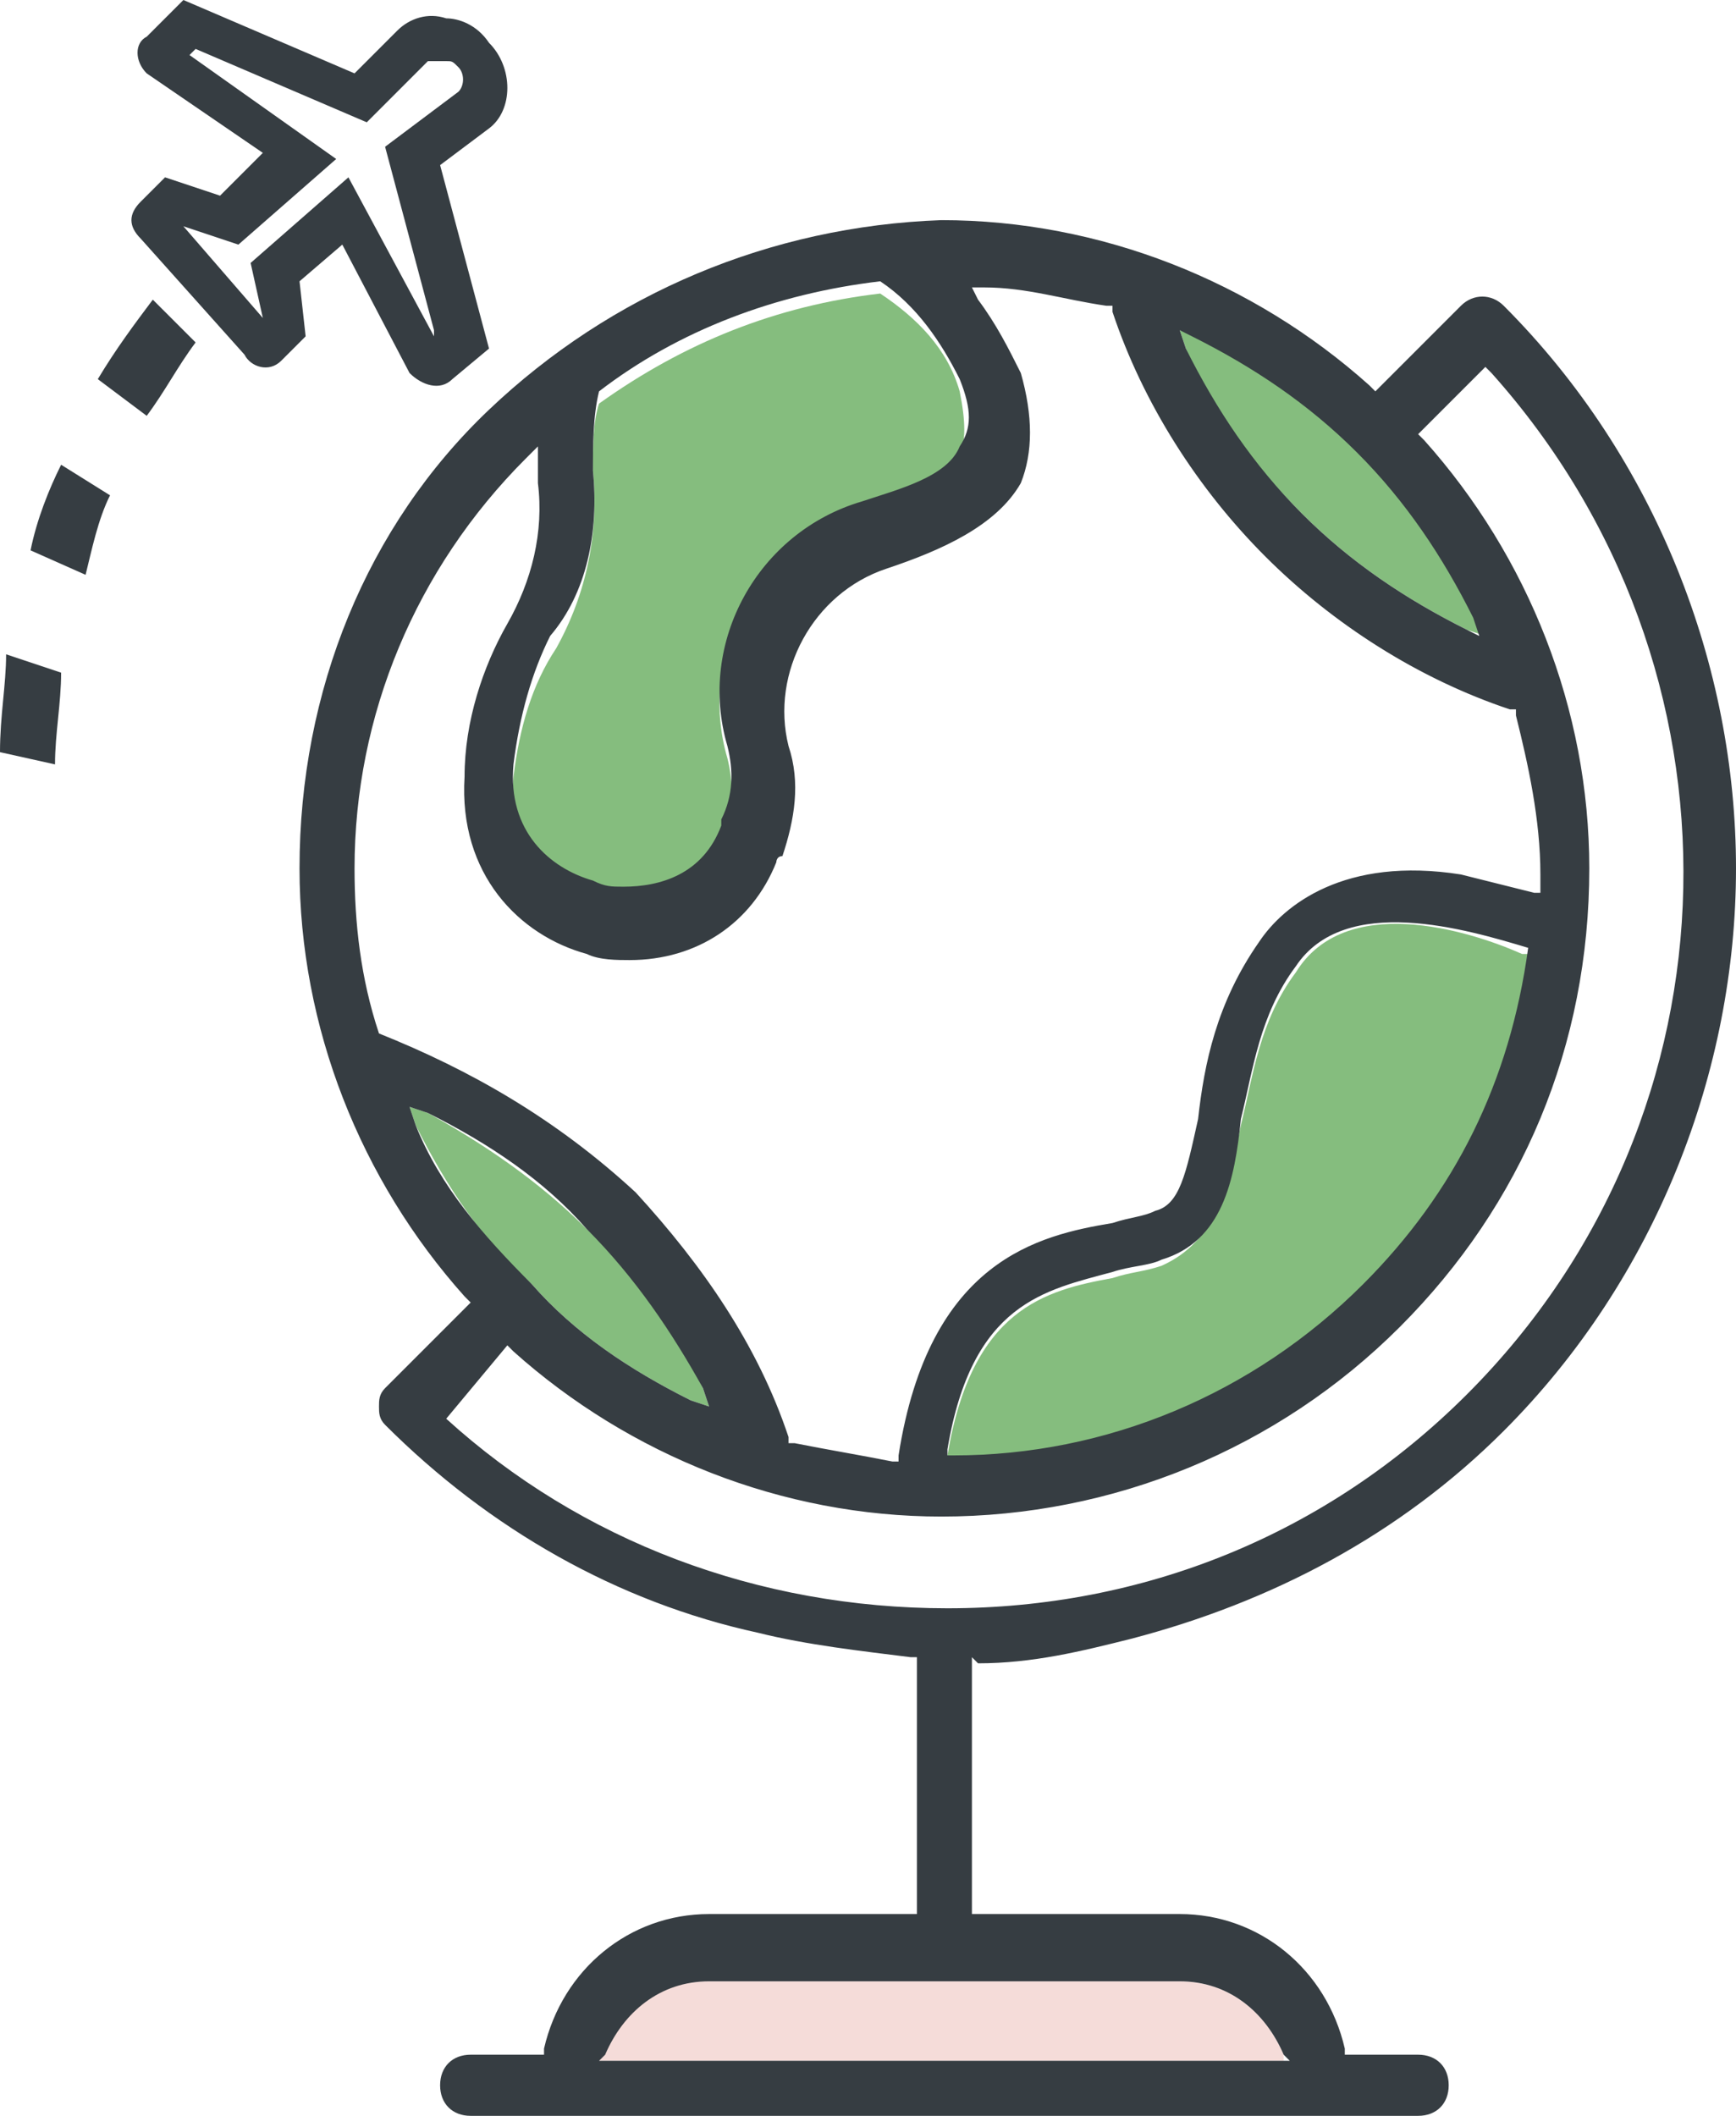 <?xml version="1.0" encoding="utf-8"?>
<!-- Generator: Adobe Illustrator 21.0.2, SVG Export Plug-In . SVG Version: 6.00 Build 0)  -->
<svg version="1.1" id="Layer_1" xmlns="http://www.w3.org/2000/svg" xmlns:xlink="http://www.w3.org/1999/xlink" x="0px" y="0px"
	 width="28.4px" height="34.6px" viewBox="0 0 28.4 34.6" style="enable-background:new 0 0 28.4 34.6;" xml:space="preserve">
<g>
	<path style="fill:#363D42;" d="M3.2,5.6L2.5,4.9C2.2,5.3,1.9,5.7,1.6,6.2l0.8,0.6C2.7,6.4,2.9,6,3.2,5.6z"/>
	<path style="fill:#363D42;" d="M1.8,8.1L1,7.6C0.8,8,0.6,8.5,0.5,9l0.9,0.4C1.5,9,1.6,8.5,1.8,8.1z"/>
	<path style="fill:#363D42;" d="M0,12.3l0.9,0.2C0.9,12,1,11.5,1,11l-0.9-0.3C0.1,11.2,0,11.7,0,12.3z"/>
	<path style="fill:#363D42;" d="M4.6,5.9L5,5.5L4.9,4.6L5.6,4l1.1,2.1l0,0c0.2,0.2,0.5,0.3,0.7,0.1L8,5.7l-0.8-3L8,2.1
		c0.4-0.3,0.4-1,0-1.4C7.8,0.4,7.5,0.3,7.3,0.3C7,0.2,6.7,0.3,6.5,0.5l0,0L5.8,1.2L3,0L2.4,0.6C2.2,0.7,2.2,1,2.4,1.2l0,0l1.9,1.3
		L3.6,3.2L2.7,2.9L2.3,3.3c-0.2,0.2-0.2,0.4,0,0.6L4,5.8C4.1,6,4.4,6.1,4.6,5.9z M3,3.7L3,3.7L3.9,4l1.6-1.4L3.1,0.9l0.1-0.1L6,2
		l1-1c0.1,0,0.2,0,0.3,0c0.1,0,0.1,0,0.2,0.1s0.1,0.3,0,0.4L6.3,2.4l0.8,3l0,0.1L5.7,2.9L4.1,4.3l0.2,0.9L3,3.7z"/>
</g>
<path style="fill:#F5DCD9;" d="M9.8,33.6l-0.1,0.1H21v-0.1c-0.3-0.7-0.9-1.2-1.7-1.2h-7.8C10.8,32.4,10.1,32.8,9.8,33.6z"/>
<path style="fill:#85BD7E;" d="M8.4,12.7c-0.1,1.1,0.7,1.7,1.3,1.9c0.2,0,0.3,0.1,0.5,0.1c0.6,0,1.2-0.3,1.6-1v-0.1
	c0.2-0.4,0.2-0.8,0.1-1.2c-0.5-1.7,0.5-3.5,2.2-4c0.7-0.2,1.4-0.5,1.6-0.9c0.1-0.3,0.1-0.6,0-1.1c-0.2-0.7-0.7-1.2-1.3-1.6l0,0l0,0
	C12.7,5,11.2,5.6,9.8,6.6l0,0l0,0C9.7,6.9,9.7,7.3,9.7,7.7l0,0c0.1,1-0.1,2-0.6,2.9C8.7,11.2,8.5,11.9,8.4,12.7z"/>
<path style="fill:#85BD7E;" d="M21.3,8.4c0.8,0.8,1.7,1.4,2.7,1.9l0.3,0.1l-0.1-0.3c-0.5-1-1.1-1.9-1.9-2.7S20.6,6,19.6,5.5
	l-0.3-0.1l0.1,0.3C19.8,6.7,20.5,7.6,21.3,8.4z"/>
<path style="fill:#85BD7E;" d="M11.3,22.9l0.3,0.1l-0.1-0.3c-0.5-1-1.1-1.9-1.9-2.6c-0.8-0.8-1.7-1.4-2.6-1.9l-0.3-0.1l0.1,0.3
	c0.5,1,1.1,1.9,1.9,2.6C9.4,21.8,10.3,22.4,11.3,22.9z"/>
<path style="fill:#85BD7E;" d="M21.2,15.9c-0.6,0.8-0.7,1.7-0.9,2.5c-0.2,1-0.4,1.9-1.3,2.3c-0.3,0.1-0.5,0.1-0.8,0.2
	c-1.1,0.2-2.3,0.5-2.7,2.9v0.1h0.1c2.5,0,4.9-1,6.7-2.8c1.5-1.5,2.4-3.4,2.7-5.4v-0.1h-0.1C24,15.2,22,14.6,21.2,15.9z"/>
<path style="fill:#363D42;" d="M16,27.2c0.9,0,1.7-0.2,2.5-0.4c2.3-0.6,4.4-1.7,6.1-3.4c2.5-2.5,3.8-5.9,3.8-9.2S27.1,7.5,24.6,5
	c-0.2-0.2-0.5-0.2-0.7,0l-1.4,1.4l-0.1-0.1c-1.9-1.7-4.4-2.7-7-2.7C12.6,3.7,10,4.8,8,6.7s-3.1,4.6-3.1,7.5c0,2.6,1,5.1,2.7,7
	l0.1,0.1l-1.4,1.4c-0.1,0.1-0.1,0.2-0.1,0.3c0,0.1,0,0.2,0.1,0.3c1.7,1.7,3.8,2.9,6.1,3.4c0.8,0.2,1.7,0.3,2.5,0.4H15v4.2h-3.4
	c-1.3,0-2.4,0.9-2.7,2.2v0.1H7.7c-0.3,0-0.5,0.2-0.5,0.5s0.2,0.5,0.5,0.5h15.5c0.3,0,0.5-0.2,0.5-0.5s-0.2-0.5-0.5-0.5H22v-0.1
	c-0.3-1.3-1.4-2.2-2.7-2.2h-3.4v-4.2L16,27.2z M19.5,5.5c1,0.5,1.9,1.1,2.7,1.9c0.8,0.8,1.4,1.7,1.9,2.7l0.1,0.3L24,10.3
	c-1-0.5-1.9-1.1-2.7-1.9c-0.8-0.8-1.4-1.7-1.9-2.7l-0.1-0.3L19.5,5.5z M9.7,7.7L9.7,7.7c0-0.4,0-0.9,0.1-1.3l0,0l0,0
	c1.3-1,2.9-1.6,4.6-1.8l0,0l0,0c0.6,0.4,1,1,1.3,1.6c0.2,0.5,0.2,0.8,0,1.1c-0.2,0.5-1,0.7-1.6,0.9c-1.7,0.5-2.7,2.3-2.2,4
	c0.1,0.4,0.1,0.8-0.1,1.2v0.1c-0.3,0.8-1,1-1.6,1c-0.2,0-0.3,0-0.5-0.1c-0.7-0.2-1.4-0.8-1.3-1.9C8.5,11.7,8.7,11,9,10.4
	C9.6,9.7,9.8,8.7,9.7,7.7z M6.2,16.9L6.2,16.9c-0.3-0.9-0.4-1.8-0.4-2.7c0-2.5,1-4.9,2.8-6.7l0.2-0.2v0.3c0,0.1,0,0.2,0,0.3
	c0.1,0.8-0.1,1.6-0.5,2.3c-0.4,0.7-0.7,1.6-0.7,2.5c-0.1,1.6,0.9,2.6,2,2.9c0.2,0.1,0.5,0.1,0.7,0.1c1.1,0,2-0.6,2.4-1.6
	c0,0,0-0.1,0.1-0.1c0.2-0.6,0.3-1.2,0.1-1.8c-0.3-1.2,0.4-2.5,1.6-2.9c0.9-0.3,1.8-0.7,2.2-1.4c0.2-0.5,0.2-1.1,0-1.8
	c-0.2-0.4-0.4-0.8-0.7-1.2l-0.1-0.2h0.2c0.7,0,1.3,0.2,2,0.3h0.1v0.1c0.5,1.5,1.4,2.9,2.5,4s2.5,2,4,2.5h0.1v0.1
	c0.2,0.8,0.4,1.7,0.4,2.6v0.3h-0.1c-0.4-0.1-0.8-0.2-1.2-0.3C22,14,21,14.8,20.6,15.4c-0.7,1-0.9,2-1,2.9c-0.2,0.9-0.3,1.4-0.7,1.5
	c-0.2,0.1-0.4,0.1-0.7,0.2c-1.2,0.2-3,0.6-3.5,3.8v0.1h-0.1c-0.5-0.1-1.1-0.2-1.6-0.3h-0.1v-0.1c-0.5-1.5-1.4-2.8-2.5-4
	C9.1,18.3,7.7,17.5,6.2,16.9L6.2,16.9z M25,15.5L25,15.5c-0.3,2.2-1.2,4-2.7,5.5c-1.8,1.8-4.2,2.8-6.7,2.8h-0.1v-0.1
	c0.4-2.4,1.6-2.6,2.7-2.9c0.3-0.1,0.6-0.1,0.8-0.2c1-0.3,1.2-1.3,1.3-2.3c0.2-0.8,0.3-1.7,0.9-2.5C22,14.6,24,15.2,25,15.5L25,15.5z
	 M6.8,18.4l-0.1-0.3L7,18.2c1,0.5,1.9,1.1,2.6,1.9c0.8,0.8,1.4,1.7,1.9,2.6l0.1,0.3l-0.3-0.1c-1-0.5-1.9-1.1-2.6-1.9
	C7.9,20.2,7.2,19.4,6.8,18.4z M7.3,23.2L7.3,23.2l1-1.2l0.1,0.1c1.9,1.7,4.4,2.7,7,2.7c2.8,0,5.5-1.1,7.5-3.1s3.1-4.6,3.1-7.5
	c0-2.6-1-5.1-2.7-7l-0.1-0.1L24.3,6l0.1,0.1c4.3,4.8,4.2,12.1-0.4,16.7c-2.3,2.3-5.3,3.5-8.5,3.5C12.4,26.3,9.5,25.2,7.3,23.2z
	 M19.3,32.4c0.8,0,1.4,0.5,1.7,1.2l0.1,0.1H9.8l0.1-0.1c0.3-0.7,0.9-1.2,1.7-1.2H19.3z"/>
</svg>
